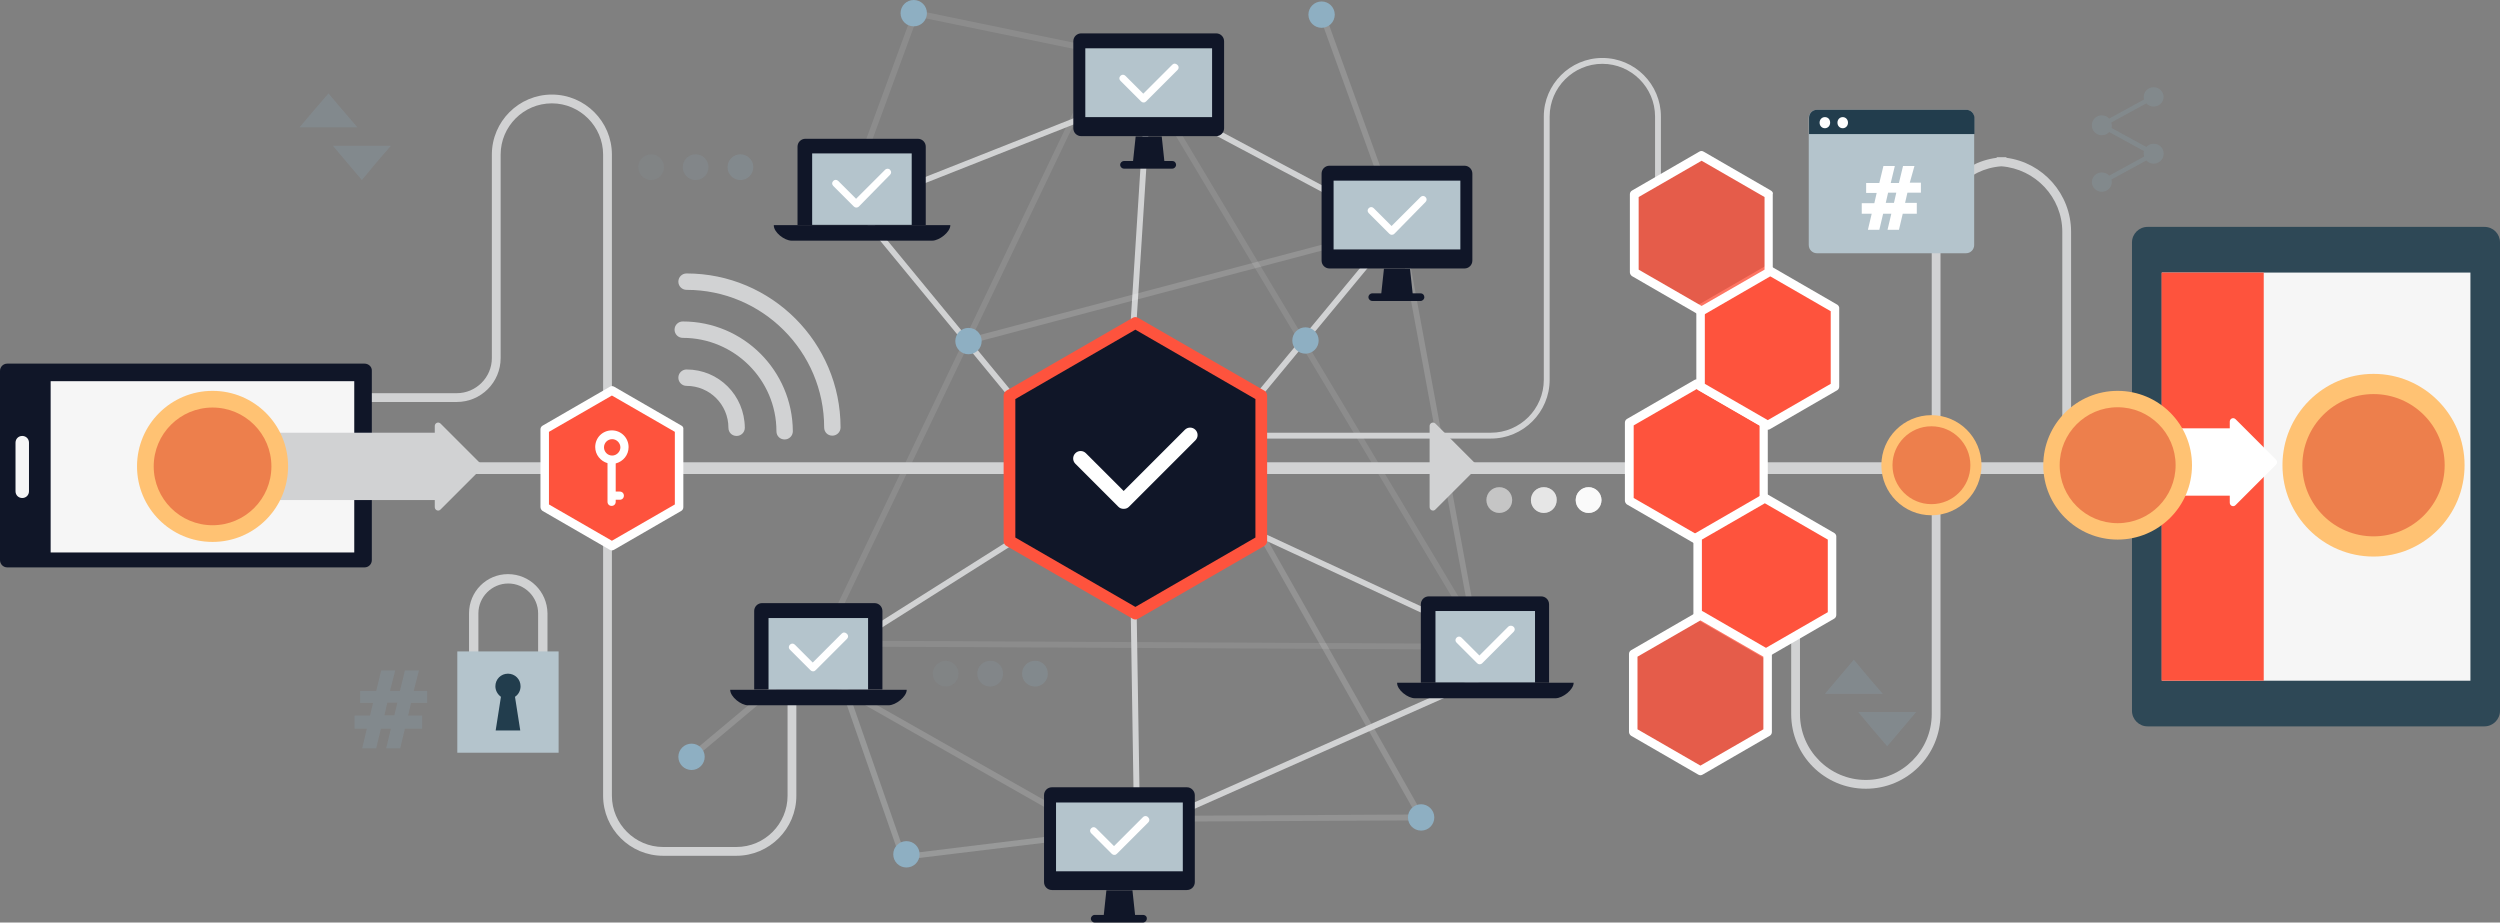<?xml version="1.0" encoding="utf-8"?>
<!-- Generator: Adobe Illustrator 22.1.0, SVG Export Plug-In . SVG Version: 6.00 Build 0)  -->
<svg version="1.1" id="Layer_1" xmlns="http://www.w3.org/2000/svg" xmlns:xlink="http://www.w3.org/1999/xlink" x="0px" y="0px"
	 viewBox="0 0 853.9 315.1" style="enable-background:new 0 0 853.9 315.1;" xml:space="preserve">
<rect x="0" y="0" width="853.9" height="315.1" fill="#808080" stroke="none"/>
<style type="text/css">
	.st0{opacity:0.1;}
	.st1{fill:#FFFFFF;}
	.st2{opacity:0.15;}
	.st3{fill:#2E4856;}
	.st4{fill:#F6F6F6;}
	.st5{fill:#FE533D;}
	.st6{fill:#D1D2D3;}
	.st7{opacity:0.3;fill:#D1D2D3;}
	.st8{fill:#8EAFC2;}
	.st9{fill:#FFC273;}
	.st10{fill:#ED7F4C;}
	.st11{fill:#101628;}
	.st12{fill:#B4C4CC;}
	.st13{opacity:0.8;}
	.st14{opacity:0.4;fill:#FFFFFF;}
	.st15{opacity:0.7;fill:#FFFFFF;}
	.st16{fill:#223D4D;}
	.st17{opacity:0.8;fill:#FE533D;}
	.st18{opacity:0.2;}
	.st19{opacity:0.2;fill:#8EAFC2;}
	.st20{opacity:0.4;fill:#8EAFC2;}
	.st21{opacity:0.7;fill:#8EAFC2;}
</style>
<g class="st0">
	<polygon class="st1" points="391.5,29.5 505.5,219.9 282.4,218.8 378.9,17.1 312.1,3.3 293.2,54.8 295.1,55.5 313.4,5.7 376,18.6 
		279.2,220.8 509,221.9 393.2,28.5 	"/>
</g>
<g class="st2">
	<polygon class="st1" points="409,146.3 483.7,278.2 366.4,278.8 273.4,226 235.5,257.7 236.8,259.3 273.6,228.4 365.6,280.7 
		365.8,280.8 487.1,280.2 410.8,145.3 	"/>
</g>
<g>
	<path class="st3" d="M848.6,77.5H733.5c-2.9,0-5.3,2.4-5.3,5.3v160c0,2.9,2.4,5.3,5.3,5.3h115.1c2.9,0,5.3-2.4,5.3-5.3v-160
		C853.9,79.9,851.6,77.5,848.6,77.5z"/>
	<rect x="738.4" y="93.1" class="st4" width="105.4" height="139.4"/>
	<rect x="738.3" y="93.1" class="st5" width="34.9" height="139.4"/>
</g>
<g>
	<g>
		<rect x="123.6" y="157.9" class="st6" width="222.9" height="4"/>
	</g>
</g>
<g>
	<g>
		<rect x="424.7" y="157.9" class="st6" width="313.5" height="4"/>
	</g>
</g>
<g>
	<path class="st7" d="M309.1,291.7l-20-57.5c-0.6,0.3-1.2,0.5-1.9,0.7l20.5,58.9l66.8-8.1l-0.2-2L309.1,291.7z"/>
	<path class="st6" d="M398.8,166.9l-0.2-0.1l-11,0.4l-0.1-8.6l31.5-8.9l59.6-72l-87.9-46.8l-99.8,39.5l61.8,75.1l1.5-1.3l-60.1-73
		l96.4-38.1l85,45.2L417.8,148l-32.4,9.1l0.2,10.2l-14.4,0.5L294.9,216c0.3,0.6,0.5,1.3,0.7,1.9l76.1-48.1l13.9-0.5l1.8,116.1
		l136.3-60.5L398.8,166.9z M387.6,169.2l10.6-0.4l120.7,56l-129.5,57.5L387.6,169.2z"/>
</g>
<g>
	<g>
		
			<rect x="325.8" y="90.4" transform="matrix(6.352738e-02 -0.998 0.998 6.352738e-02 272.475 473.2)" class="st6" width="125.1" height="2"/>
	</g>
</g>
<path class="st8" d="M309.6,287.3c-2.5,0-4.5,2-4.5,4.5c0,2.5,2,4.5,4.5,4.5c2.5,0,4.5-2,4.5-4.5
	C314.1,289.3,312.1,287.3,309.6,287.3z"/>
<path class="st8" d="M485.4,274.7c-2.5,0-4.5,2-4.5,4.5c0,2.5,2,4.5,4.5,4.5c2.5,0,4.5-2,4.5-4.5
	C489.9,276.7,487.8,274.7,485.4,274.7z"/>
<ellipse class="st8" cx="445.9" cy="116.3" rx="4.5" ry="4.5"/>
<path class="st8" d="M312.1,0c-2.5,0-4.5,2-4.5,4.5s2,4.5,4.5,4.5c2.5,0,4.5-2,4.5-4.5S314.6,0,312.1,0z"/>
<ellipse class="st8" cx="236.2" cy="258.5" rx="4.5" ry="4.5"/>
<g class="st2">
	<rect x="463.6" y="2.7" transform="matrix(0.941 -0.34 0.34 0.941 13.475 160.31)" class="st1" width="2" height="78"/>
</g>
<g class="st2">
	<polygon class="st1" points="479.1,76.3 330.5,115.5 331,117.5 477.5,78.7 504.4,224.1 506.3,223.7 479.3,77.3 	"/>
</g>
<g>
	<path class="st6" d="M150.5,144.7c-0.8-0.8-2-0.2-2,0.8v27.7c0,1.1,1.3,1.6,2,0.8l13.8-13.8c0.5-0.5,0.5-1.2,0-1.7L150.5,144.7z"/>
</g>
<g>
	<g>
		<path class="st6" d="M490.3,144.7c-0.8-0.8-2-0.2-2,0.8v27.7c0,1.1,1.3,1.6,2,0.8l13.8-13.8c0.5-0.5,0.5-1.2,0-1.7L490.3,144.7z"
			/>
	</g>
</g>
<g>
	<path class="st1" d="M763.6,143.2c-0.8-0.8-2-0.2-2,0.8v27.7c0,1.1,1.3,1.6,2,0.8l13.8-13.8c0.5-0.5,0.5-1.2,0-1.7L763.6,143.2z"/>
</g>
<rect x="710.6" y="146.3" class="st1" width="51.8" height="23"/>
<g>
	<g>
		<path class="st6" d="M269,271.8c0,9.6-7.8,17.5-17.5,17.5h-25c-9.6,0-17.5-7.9-17.5-17.5v-219c0-11.3-9.2-20.5-20.5-20.5
			c-11.3,0-20.5,9.2-20.5,20.5v69.5c0,6.6-5.4,12-12,12h-40.5v3H156c8.3,0,15-6.7,15-15V52.8c0-9.6,7.8-17.5,17.5-17.5
			c9.6,0,17.5,7.9,17.5,17.5v219c0,11.3,9.2,20.5,20.5,20.5h25c11.3,0,20.5-9.2,20.5-20.5v-36h-3V271.8z"/>
	</g>
</g>
<g>
	<g>
		<ellipse class="st9" cx="810.7" cy="158.9" rx="31.1" ry="31.2"/>
		
			<ellipse transform="matrix(1 -1.957353e-03 1.957353e-03 1 -0.31 1.587)" class="st10" cx="810.7" cy="158.9" rx="24.3" ry="24.3"/>
	</g>
</g>
<path class="st11" d="M415.4,11.4h-46.1c-1.5,0-2.7,1.2-2.7,2.7v29.7c0,1.5,1.2,2.7,2.7,2.7h46.1c1.5,0,2.7-1.2,2.7-2.7V14.1
	C418.1,12.6,416.9,11.4,415.4,11.4z"/>
<rect x="370.7" y="16.5" class="st12" width="43.3" height="23.5"/>
<polygon class="st11" points="387.9,46.6 386.9,56 397.8,56 396.8,46.6 "/>
<g>
	<g>
		<path class="st11" d="M400.4,55h-16.5c-0.7,0-1.3,0.6-1.3,1.3c0,0.7,0.6,1.3,1.3,1.3h16.5c0.7,0,1.3-0.6,1.3-1.3
			C401.7,55.6,401.2,55,400.4,55z"/>
	</g>
</g>
<g>
	<g>
		<path class="st1" d="M400.4,22.1l-9.9,9.9l-6.1-6.1c-0.5-0.5-1.2-0.5-1.7,0c-0.5,0.5-0.5,1.2,0,1.7l7,7c0.2,0.2,0.5,0.4,0.9,0.4
			s0.6-0.1,0.9-0.4l10.7-10.7c0.5-0.5,0.5-1.2,0-1.7C401.6,21.6,400.9,21.6,400.4,22.1z"/>
	</g>
</g>
<path class="st11" d="M500.2,56.6h-46.1c-1.5,0-2.7,1.2-2.7,2.7V89c0,1.5,1.2,2.7,2.7,2.7h46.1c1.5,0,2.7-1.2,2.7-2.7V59.3
	C502.9,57.8,501.7,56.6,500.2,56.6z"/>
<rect x="455.5" y="61.7" class="st12" width="43.3" height="23.5"/>
<polygon class="st11" points="472.7,91.8 471.7,101.1 482.6,101.1 481.6,91.8 "/>
<g>
	<g>
		<path class="st11" d="M485.2,100.2h-16.5c-0.7,0-1.3,0.6-1.3,1.3c0,0.7,0.6,1.3,1.3,1.3h16.5c0.7,0,1.3-0.6,1.3-1.3
			C486.5,100.8,486,100.2,485.2,100.2z"/>
	</g>
</g>
<g>
	<g>
		<path class="st1" d="M485.2,67.3l-9.9,9.9l-6.1-6.1c-0.5-0.5-1.2-0.5-1.7,0c-0.5,0.5-0.5,1.2,0,1.7l7,7c0.2,0.2,0.5,0.4,0.9,0.4
			c0.3,0,0.6-0.1,0.9-0.4L486.9,69c0.5-0.5,0.5-1.2,0-1.7C486.4,66.8,485.7,66.8,485.2,67.3z"/>
	</g>
</g>
<path class="st11" d="M405.4,268.9h-46.1c-1.5,0-2.7,1.2-2.7,2.7v29.7c0,1.5,1.2,2.7,2.7,2.7h46.1c1.5,0,2.7-1.2,2.7-2.7v-29.7
	C408.1,270.2,406.9,268.9,405.4,268.9z"/>
<rect x="360.7" y="274.1" class="st12" width="43.3" height="23.5"/>
<polygon class="st11" points="377.9,304.1 376.9,313.5 387.8,313.5 386.8,304.1 "/>
<g>
	<g>
		<path class="st11" d="M390.4,312.5h-16.5c-0.7,0-1.3,0.6-1.3,1.3c0,0.7,0.6,1.3,1.3,1.3h16.5c0.7,0,1.3-0.6,1.3-1.3
			C391.8,313.1,391.2,312.5,390.4,312.5z"/>
	</g>
</g>
<g>
	<g>
		<path class="st1" d="M390.4,279.1l-9.9,9.9l-6.1-6.1c-0.5-0.5-1.2-0.5-1.7,0c-0.5,0.5-0.5,1.2,0,1.7l7,7c0.2,0.2,0.5,0.4,0.9,0.4
			s0.6-0.1,0.9-0.4l10.7-10.7c0.5-0.5,0.5-1.2,0-1.7C391.7,278.6,390.9,278.6,390.4,279.1z"/>
	</g>
</g>
<path class="st11" d="M313.5,47.4h-38.4c-1.5,0-2.7,1.2-2.7,2.7v26.8h43.8V50.1C316.2,48.6,315,47.4,313.5,47.4z"/>
<rect x="277.4" y="52.4" class="st12" width="34" height="24.4"/>
<path class="st11" d="M270.4,82.2h48c2.4,0,6.2-2.9,6.2-5.3h-60.3C264.2,79.3,267.9,82.2,270.4,82.2z"/>
<g>
	<g>
		<path class="st1" d="M302.3,58l-9.9,9.9l-6.1-6.1c-0.5-0.5-1.2-0.5-1.7,0c-0.5,0.5-0.5,1.2,0,1.7l7,7c0.2,0.2,0.5,0.4,0.9,0.4
			c0.3,0,0.6-0.1,0.9-0.4L304,59.7c0.5-0.5,0.5-1.2,0-1.7C303.6,57.5,302.8,57.5,302.3,58z"/>
	</g>
</g>
<g>
	<g>
		<path class="st11" d="M298.7,206h-38.4c-1.5,0-2.7,1.2-2.7,2.7v26.8h43.8v-26.8C301.4,207.2,300.2,206,298.7,206z"/>
		<rect x="262.5" y="211.1" class="st12" width="34" height="24.4"/>
		<path class="st11" d="M255.5,240.9h48c2.4,0,6.2-2.9,6.2-5.3h-60.3C249.4,238,253.1,240.9,255.5,240.9z"/>
	</g>
	<g>
		<g>
			<path class="st1" d="M287.5,216.4l-9.9,9.9l-6.1-6.1c-0.5-0.5-1.2-0.5-1.7,0c-0.5,0.5-0.5,1.2,0,1.7l7,7c0.2,0.2,0.5,0.4,0.9,0.4
				s0.6-0.1,0.9-0.4l10.7-10.7c0.5-0.5,0.5-1.2,0-1.7C288.7,215.9,288,215.9,287.5,216.4z"/>
		</g>
	</g>
</g>
<path class="st11" d="M526.4,203.7H488c-1.5,0-2.7,1.2-2.7,2.7v26.8h43.8v-26.8C529.1,204.9,527.9,203.7,526.4,203.7z"/>
<rect x="490.3" y="208.7" class="st12" width="34" height="24.4"/>
<path class="st11" d="M483.3,238.5h48c2.4,0,6.2-2.9,6.2-5.3h-60.3C477.1,235.6,480.8,238.5,483.3,238.5z"/>
<g>
	<g>
		<path class="st1" d="M515.2,214l-9.9,9.9l-6.1-6.1c-0.5-0.5-1.2-0.5-1.7,0c-0.5,0.5-0.5,1.2,0,1.7l7,7c0.2,0.2,0.5,0.4,0.9,0.4
			c0.3,0,0.6-0.1,0.9-0.4l10.7-10.7c0.5-0.5,0.5-1.2,0-1.7C516.5,213.6,515.7,213.6,515.2,214z"/>
	</g>
</g>
<g class="st13">
	<path class="st14" d="M512.1,166.4c-2.5,0-4.4,2-4.4,4.4c0,2.5,2,4.4,4.4,4.4c2.5,0,4.4-2,4.4-4.4
		C516.5,168.4,514.6,166.4,512.1,166.4z"/>
	<path class="st15" d="M527.3,166.4c-2.5,0-4.4,2-4.4,4.4c0,2.5,2,4.4,4.4,4.4c2.5,0,4.4-2,4.4-4.4
		C531.8,168.4,529.8,166.4,527.3,166.4z"/>
	<path class="st1" d="M542.6,166.4c-2.5,0-4.4,2-4.4,4.4c0,2.5,2,4.4,4.4,4.4c2.5,0,4.4-2,4.4-4.4C547,168.4,545,166.4,542.6,166.4z
		"/>
</g>
<g class="st13">
	<path class="st14" d="M512.1,166.4c-2.5,0-4.4,2-4.4,4.4c0,2.5,2,4.4,4.4,4.4c2.5,0,4.4-2,4.4-4.4
		C516.5,168.4,514.6,166.4,512.1,166.4z"/>
	<path class="st15" d="M527.3,166.4c-2.5,0-4.4,2-4.4,4.4c0,2.5,2,4.4,4.4,4.4c2.5,0,4.4-2,4.4-4.4
		C531.8,168.4,529.8,166.4,527.3,166.4z"/>
	<path class="st1" d="M542.6,166.4c-2.5,0-4.4,2-4.4,4.4c0,2.5,2,4.4,4.4,4.4c2.5,0,4.4-2,4.4-4.4C547,168.4,545,166.4,542.6,166.4z
		"/>
</g>
<g>
	<path class="st6" d="M173.5,196.1c-7.4,0-13.3,6-13.3,13.4v15c0,0.9,0.7,1.6,1.6,1.6c0.9,0,1.6-0.7,1.6-1.6v-15
		c0-5.6,4.6-10.2,10.2-10.2c5.6,0,10.2,4.6,10.2,10.2v17.8c0,0.9,0.7,1.6,1.6,1.6c0.9,0,1.6-0.7,1.6-1.6v-17.8
		C186.9,202,180.9,196.1,173.5,196.1z"/>
</g>
<rect x="156.2" y="222.5" class="st12" width="34.6" height="34.6"/>
<path class="st16" d="M177.8,234.4c0-2.4-1.9-4.3-4.3-4.3c-2.4,0-4.3,1.9-4.3,4.3c0,1.5,0.8,2.8,1.9,3.6l-1.8,11.5h8.4l-1.8-11.5
	C177.1,237.2,177.8,235.9,177.8,234.4z"/>
<g>
	<g>
		<g>
			<path class="st6" d="M234.5,93.4c-1.5,0-2.8,1.2-2.8,2.8c0,1.5,1.2,2.8,2.8,2.8c25.9,0,47,21.1,47,47c0,0.8,0.3,1.5,0.8,2
				c0.5,0.5,1.2,0.8,2,0.8c1.5,0,2.8-1.2,2.8-2.8C287.1,117,263.5,93.4,234.5,93.4z"/>
		</g>
		<g>
			<path class="st6" d="M233.2,109.8c-1.5,0-2.8,1.2-2.8,2.8c0,1.5,1.2,2.8,2.8,2.8c17.6,0,32,14.3,32,31.9c0,0.8,0.3,1.5,0.8,2
				c0.5,0.5,1.2,0.8,2,0.8c1.5,0,2.8-1.2,2.8-2.8C270.7,126.6,253.9,109.8,233.2,109.8z"/>
		</g>
		<g>
			<path class="st6" d="M234.5,126.2c-1.5,0-2.8,1.2-2.8,2.8c0,1.5,1.2,2.8,2.8,2.8c7.9,0,14.3,6.4,14.3,14.3c0,0.8,0.3,1.5,0.8,2
				c0.5,0.5,1.2,0.8,2,0.8c1.5,0,2.8-1.2,2.8-2.8C254.3,135,245.5,126.2,234.5,126.2z"/>
		</g>
	</g>
</g>
<g>
	<g>
		<path class="st11" d="M124.5,124.2H2.5c-1.4,0-2.5,1.1-2.5,2.5v64.6c0,1.4,1.1,2.5,2.5,2.5h122c1.4,0,2.5-1.1,2.5-2.5v-64.6
			C127.1,125.3,125.9,124.2,124.5,124.2z"/>
	</g>
</g>
<g>
	<g>
		<g>
			<g>
				<rect x="17.3" y="130.2" class="st4" width="103.7" height="58.5"/>
			</g>
		</g>
		<path class="st4" d="M7.6,148.9c-1.3,0-2.3,1-2.3,2.3v16.6c0,1.3,1,2.3,2.3,2.3c1.3,0,2.3-1,2.3-2.3v-16.6
			C9.9,149.9,8.9,148.9,7.6,148.9z"/>
	</g>
</g>
<rect x="72.6" y="147.8" class="st6" width="79" height="23"/>
<g>
	<g>
		<ellipse class="st9" cx="72.6" cy="159.3" rx="25.8" ry="25.8"/>
		<ellipse class="st10" cx="72.6" cy="159.3" rx="20.1" ry="20.1"/>
	</g>
</g>
<g>
	<g>
		<polygon class="st5" points="186.1,146.7 186.1,173.2 209.1,186.5 232,173.2 232,146.7 209.1,133.4 		"/>
		<path class="st1" d="M232.8,145.4l-23-13.3c-0.5-0.3-1-0.3-1.5,0l-23,13.3c-0.5,0.3-0.7,0.8-0.7,1.3v26.5c0,0.5,0.3,1,0.7,1.3
			l23,13.3c0.2,0.1,0.5,0.2,0.7,0.2s0.5-0.1,0.7-0.2l23-13.3c0.5-0.3,0.7-0.8,0.7-1.3v-26.5C233.5,146.1,233.2,145.6,232.8,145.4z
			 M230.5,172.3l-21.5,12.4l-21.5-12.4v-24.8l21.5-12.4l21.5,12.4V172.3z"/>
	</g>
	<g>
		<path class="st1" d="M214.7,152.7c0-3.1-2.5-5.7-5.7-5.7s-5.7,2.5-5.7,5.7c0,2.6,1.8,4.8,4.2,5.5v13.2c0,0.8,0.6,1.4,1.4,1.4
			c0.8,0,1.4-0.6,1.4-1.4v-0.7h1.4c0.8,0,1.4-0.6,1.4-1.4c0-0.8-0.6-1.4-1.4-1.4h-1.4v-9.6C212.9,157.6,214.7,155.4,214.7,152.7z
			 M209.1,155.6c-1.6,0-2.8-1.3-2.8-2.8c0-1.6,1.3-2.8,2.8-2.8s2.8,1.3,2.8,2.8C211.9,154.3,210.6,155.6,209.1,155.6z"/>
	</g>
</g>
<g>
	<g>
		<path class="st6" d="M547.3,19.8c-11,0-20,9-20,20v89.9c0,10-8.1,18.1-18.1,18.1h-90.9v2h90.9c11.1,0,20.1-9,20.1-20.1V39.8
			c0-9.9,8.1-18,18-18s18,8.1,18,18v21.5h2V39.8C567.3,28.8,558.4,19.8,547.3,19.8z"/>
	</g>
</g>
<polygon class="st11" points="344.8,135.1 344.8,184.8 387.8,209.6 430.8,184.8 430.8,135.1 387.8,110.3 "/>
<path class="st5" d="M431.8,133.4l-43-24.8c-0.6-0.4-1.4-0.4-2,0l-43,24.8c-0.6,0.4-1,1-1,1.7v49.7c0,0.7,0.4,1.4,1,1.7l43,24.8
	c0.3,0.2,0.7,0.3,1,0.3c0.3,0,0.7-0.1,1-0.3l43-24.8c0.6-0.4,1-1,1-1.7v-49.7C432.8,134.4,432.4,133.7,431.8,133.4z M428.8,183.6
	l-41,23.7l-41-23.7v-47.3l41-23.7l41,23.7V183.6z"/>
<g>
	<g>
		<path class="st1" d="M404.7,146.8l-20.9,20.9l-12.9-12.9c-1-1-2.6-1-3.6,0c-1,1-1,2.6,0,3.6l14.7,14.7c0.5,0.5,1.1,0.7,1.8,0.7
			c0.7,0,1.3-0.2,1.8-0.7l22.7-22.7c1-1,1-2.6,0-3.6C407.3,145.8,405.7,145.8,404.7,146.8z"/>
	</g>
</g>
<g>
	<path class="st6" d="M685.3,53.9v-0.2h-3.3v0.2c-12.5,1.6-22.2,12.4-22.2,25.3v164.7c0,12.4-10.1,22.5-22.5,22.5
		c-12.4,0-22.5-10.1-22.5-22.5v-26h-3v26c0,14.1,11.4,25.5,25.5,25.5c14.1,0,25.5-11.4,25.5-25.5V79.2c0-11.8,9.2-21.6,20.8-22.4
		c11.6,0.9,20.8,10.6,20.8,22.4V152h3V79.2C707.4,66.2,697.7,55.5,685.3,53.9z"/>
</g>
<g>
	<g>
		<ellipse class="st9" cx="723.3" cy="158.9" rx="25.4" ry="25.4"/>
		
			<ellipse transform="matrix(1 -1.213844e-03 1.213844e-03 1 -0.192 0.878)" class="st10" cx="723.3" cy="158.9" rx="19.8" ry="19.8"/>
	</g>
</g>
<g>
	<g>
		
			<ellipse transform="matrix(1 -1.393052e-03 1.393052e-03 1 -0.221 0.919)" class="st9" cx="659.7" cy="158.9" rx="17.1" ry="17.1"/>
		<ellipse class="st10" cx="659.7" cy="158.9" rx="13.3" ry="13.3"/>
	</g>
</g>
<polygon class="st5" points="556.6,144.4 556.6,171 579.5,184.2 602.5,171 602.5,144.4 579.5,131.2 "/>
<path class="st1" d="M603.2,143.1l-23-13.3c-0.5-0.3-1-0.3-1.5,0l-23,13.3c-0.5,0.3-0.7,0.8-0.7,1.3V171c0,0.5,0.3,1,0.7,1.3
	l23,13.3c0.2,0.1,0.5,0.2,0.7,0.2c0.3,0,0.5-0.1,0.7-0.2l23-13.3c0.5-0.3,0.7-0.8,0.7-1.3v-26.5C604,143.9,603.7,143.4,603.2,143.1z
	 M601,170.1l-21.5,12.4l-21.5-12.4v-24.8l21.5-12.4l21.5,12.4V170.1z"/>
<polygon class="st5" points="579.9,183.4 579.9,210 602.8,223.2 625.8,210 625.8,183.4 602.8,170.2 "/>
<path class="st1" d="M626.6,182.1l-23-13.3c-0.5-0.3-1-0.3-1.5,0l-23,13.3c-0.5,0.3-0.7,0.8-0.7,1.3V210c0,0.5,0.3,1,0.7,1.3
	l23,13.3c0.2,0.1,0.5,0.2,0.7,0.2c0.3,0,0.5-0.1,0.7-0.2l23-13.3c0.5-0.3,0.7-0.8,0.7-1.3v-26.5C627.3,182.9,627,182.4,626.6,182.1z
	 M624.3,209.1l-21.5,12.4l-21.5-12.4v-24.8l21.5-12.4l21.5,12.4V209.1z"/>
<polygon class="st17" points="557.9,223.4 557.9,250 580.9,263.2 603.8,250 603.8,223.4 580.9,210.2 "/>
<path class="st1" d="M604.6,222.1l-23-13.3c-0.5-0.3-1-0.3-1.5,0l-23,13.3c-0.5,0.3-0.7,0.8-0.7,1.3V250c0,0.5,0.3,1,0.7,1.3
	l23,13.3c0.2,0.1,0.5,0.2,0.7,0.2c0.3,0,0.5-0.1,0.7-0.2l23-13.3c0.5-0.3,0.7-0.8,0.7-1.3v-26.5C605.3,222.9,605,222.4,604.6,222.1z
	 M602.3,249.1l-21.5,12.4l-21.5-12.4v-24.8l21.5-12.4l21.5,12.4V249.1z"/>
<polygon class="st5" points="580.9,105.4 580.9,132 603.8,145.2 626.8,132 626.8,105.4 603.8,92.2 "/>
<path class="st1" d="M627.6,104.1l-23-13.3c-0.5-0.3-1-0.3-1.5,0l-23,13.3c-0.5,0.3-0.7,0.8-0.7,1.3V132c0,0.5,0.3,1,0.7,1.3
	l23,13.3c0.2,0.1,0.5,0.2,0.7,0.2c0.3,0,0.5-0.1,0.7-0.2l23-13.3c0.5-0.3,0.7-0.8,0.7-1.3v-26.5C628.3,104.9,628,104.4,627.6,104.1z
	 M625.3,131.1l-21.5,12.4l-21.5-12.4v-24.8l21.5-12.4l21.5,12.4V131.1z"/>
<polygon class="st17" points="558.2,66.4 558.2,93 581.2,106.2 604.2,93 604.2,66.4 581.2,53.2 "/>
<path class="st1" d="M604.9,65.1l-23-13.3c-0.5-0.3-1-0.3-1.5,0l-23,13.3c-0.5,0.3-0.7,0.8-0.7,1.3V93c0,0.5,0.3,1,0.7,1.3l23,13.3
	c0.2,0.1,0.5,0.2,0.7,0.2c0.3,0,0.5-0.1,0.7-0.2l23-13.3c0.5-0.3,0.7-0.8,0.7-1.3V66.4C605.7,65.9,605.4,65.4,604.9,65.1z
	 M602.7,92.1l-21.5,12.4l-21.5-12.4V67.3l21.5-12.4l21.5,12.4V92.1z"/>
<g>
	<g>
		<g>
			<path class="st12" d="M671.5,37.5h-50.9c-1.6,0-2.8,1.3-2.8,2.8v43.4c0,1.6,1.3,2.8,2.8,2.8h50.9c1.6,0,2.8-1.3,2.8-2.8V40.3
				C674.3,38.7,673.1,37.5,671.5,37.5z"/>
			<path class="st16" d="M671.6,37.5h-51c-1.5,0-2.7,1.2-2.7,2.7v5.6h56.5v-5.6C674.3,38.7,673.1,37.5,671.6,37.5z"/>
		</g>
		<path class="st1" d="M623.3,40c-1,0-1.8,0.8-1.8,1.9s0.8,1.9,1.8,1.9c1,0,1.8-0.8,1.8-1.9S624.4,40,623.3,40z"/>
		<path class="st1" d="M629.4,40c-1,0-1.8,0.8-1.8,1.9s0.8,1.9,1.8,1.9c1,0,1.8-0.8,1.8-1.9S630.4,40,629.4,40z"/>
	</g>
	<g>
		<path class="st1" d="M653.9,56.7H650l-1.4,5.8h-2.8l1.4-5.8h-3.9l-1.4,5.8h-4.5v3.4h3.6l-0.8,3.5h-4.3V73h3.4l-1.3,5.5h3.9
			l1.3-5.5h2.8l-1.3,5.5h3.9l1.3-5.5h4.8v-3.7h-4l0.8-3.5h4.6v-3.4h-3.8L653.9,56.7z M646.9,69.3h-2.8l0.8-3.5h2.8L646.9,69.3z"/>
	</g>
</g>
<ellipse class="st8" cx="451.4" cy="5" rx="4.5" ry="4.5"/>
<path class="st8" d="M330.8,112c-2.5,0-4.5,2-4.5,4.5s2,4.5,4.5,4.5c2.5,0,4.5-2,4.5-4.5S333.3,112,330.8,112z"/>
<g class="st18">
	<path class="st8" d="M146.1,240.1h-5.7l-1,4.3h4.8v4.5h-5.9l-1.6,6.7h-4.8l1.6-6.7h-3.4l-1.6,6.7h-4.8l1.6-6.7h-4.2v-4.5h5.3l1-4.3
		H123v-4.1h5.5l1.7-7h4.8l-1.8,7h3.4l1.7-7h4.8l-1.8,7h4.6V240.1z M134.7,244.3l1-4.3h-3.4l-1,4.3H134.7z"/>
</g>
<g class="st18">
	<polygon class="st8" points="117.1,37.7 112.2,31.9 107.2,37.7 102.3,43.5 112.2,43.5 122.1,43.5 	"/>
	<polygon class="st8" points="118.6,55.6 123.6,61.5 128.5,55.6 133.5,49.8 123.6,49.8 113.7,49.8 	"/>
</g>
<g class="st18">
	<polygon class="st8" points="638.1,231.2 633.2,225.3 628.2,231.2 623.3,237 633.2,237 643.1,237 	"/>
	<polygon class="st8" points="639.6,249.1 644.6,254.9 649.5,249.1 654.5,243.2 644.6,243.2 634.7,243.2 	"/>
</g>
<path class="st19" d="M735.6,49.1c-1,0-1.9,0.4-2.5,1.1l-11.9-6.5c0.1-0.2,0.1-0.5,0.1-0.8c0,0,0-0.1,0-0.1c0,0,0,0,0-0.1
	c0-0.1,0-0.2-0.1-0.4c0-0.1,0-0.1,0-0.2c0-0.1,0-0.2,0-0.3l11.9-6.5c0.6,0.7,1.5,1.1,2.5,1.1c1.9,0,3.4-1.5,3.4-3.3
	c0-1.8-1.5-3.3-3.4-3.3c-1.9,0-3.4,1.5-3.4,3.3c0,0.3,0,0.6,0.1,0.9l-11.9,6.5c-0.6-0.7-1.5-1.1-2.5-1.1c-1.9,0-3.4,1.5-3.4,3.3
	c0,0,0,0,0,0.1c0,0,0,0,0,0.1c0,1.8,1.5,3.3,3.4,3.3c1,0,1.9-0.4,2.5-1.1l11.9,6.5c-0.1,0.2-0.1,0.5-0.1,0.8c0,0,0,0.1,0,0.1
	c0,0,0,0,0,0.1c0,0.1,0,0.2,0.1,0.4c0,0.1,0,0.1,0,0.2c0,0.1,0,0.2,0,0.3l-11.9,6.5c-0.6-0.7-1.5-1.1-2.5-1.1
	c-1.9,0-3.4,1.5-3.4,3.3c0,1.8,1.5,3.3,3.4,3.3c1.9,0,3.4-1.5,3.4-3.3c0-0.3,0-0.6-0.1-0.9l11.9-6.5c0.6,0.7,1.5,1.1,2.5,1.1
	c1.9,0,3.4-1.5,3.4-3.3c0,0,0,0,0-0.1c0,0,0,0,0-0.1C739,50.5,737.5,49.1,735.6,49.1z"/>
<g class="st18">
	<circle class="st20" cx="323" cy="230.1" r="4.4"/>
	<path class="st21" d="M342.6,230.1c0,2.5-2,4.4-4.4,4.4c-2.5,0-4.4-2-4.4-4.4c0-2.5,2-4.4,4.4-4.4
		C340.7,225.6,342.6,227.6,342.6,230.1z"/>
	<path class="st8" d="M357.9,230.1c0,2.5-2,4.4-4.4,4.4c-2.5,0-4.4-2-4.4-4.4c0-2.5,2-4.4,4.4-4.4
		C355.9,225.6,357.9,227.6,357.9,230.1z"/>
</g>
<g class="st18">
	<circle class="st20" cx="222.4" cy="57.1" r="4.4"/>
	<circle class="st21" cx="237.6" cy="57.1" r="4.4"/>
	<circle class="st8" cx="252.9" cy="57.1" r="4.4"/>
</g>
</svg>
